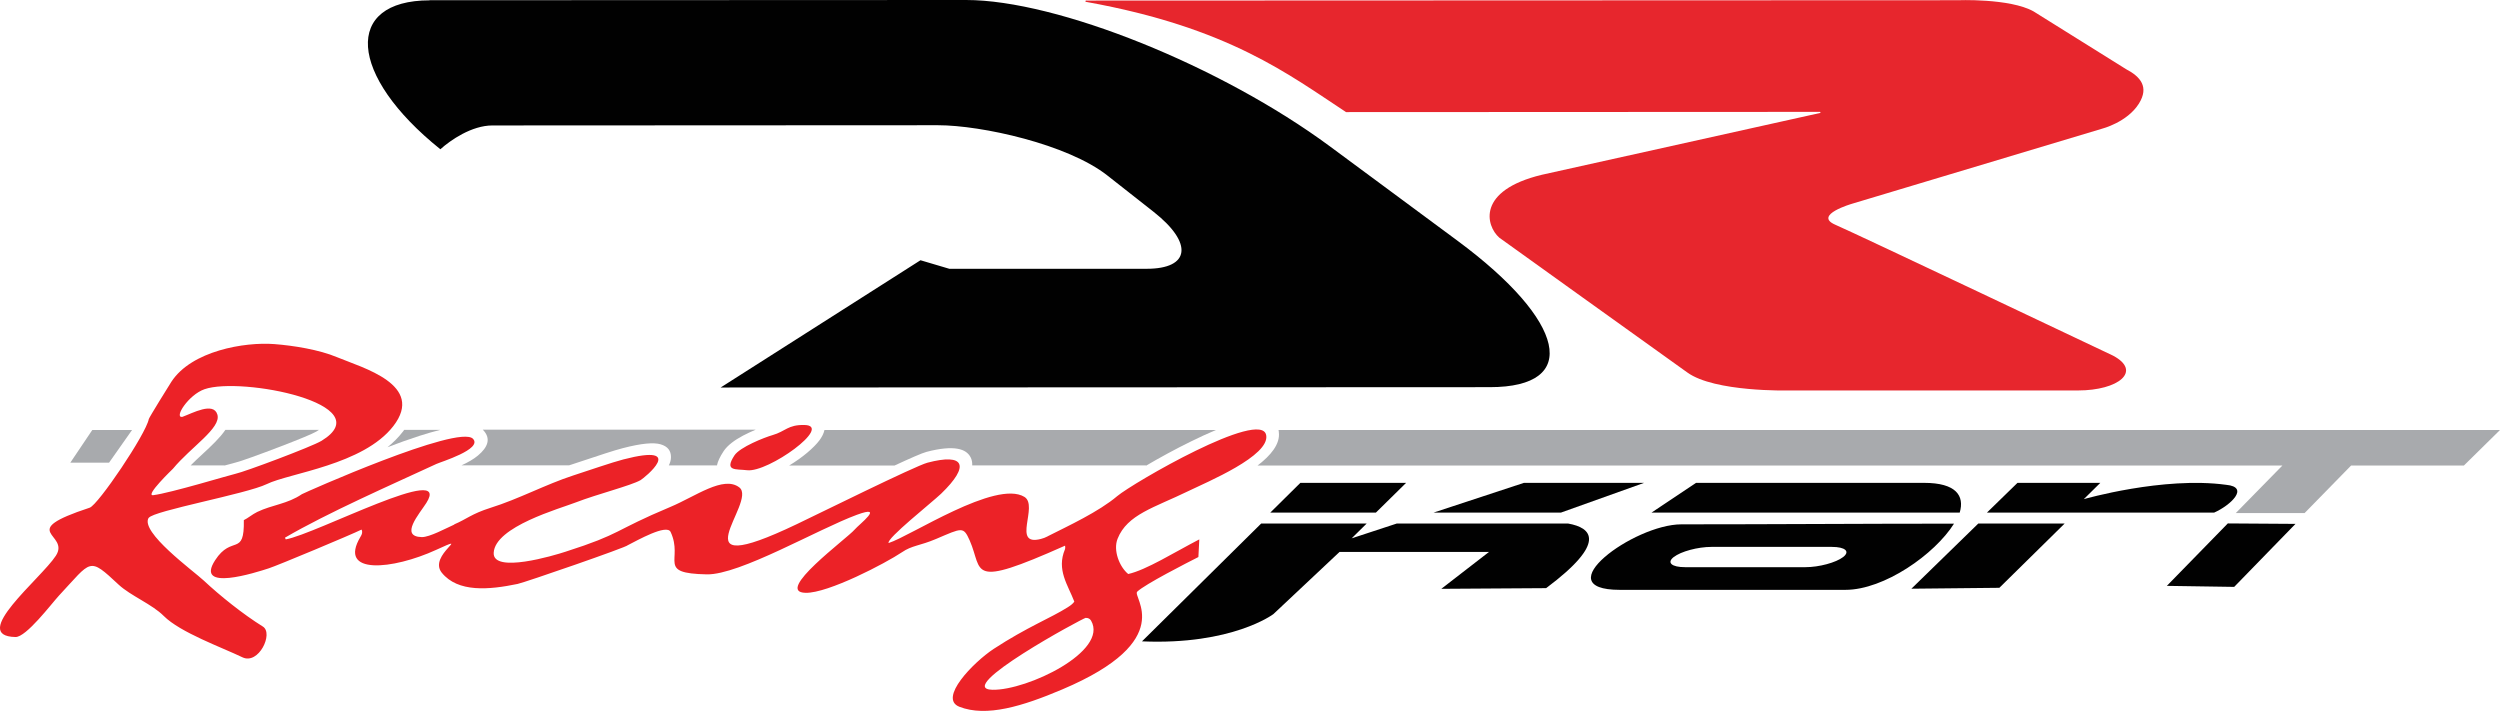 <?xml version="1.0" encoding="UTF-8"?><svg id="Layer_2" xmlns="http://www.w3.org/2000/svg" viewBox="0 0 219.42 62.41"><defs><style>.cls-1{fill:none;}.cls-2{fill:#a8aaad;}.cls-2,.cls-3,.cls-4,.cls-5{fill-rule:evenodd;}.cls-3{fill:#ec2227;}.cls-4{fill:#e7262d;}.cls-5{fill:#010101;}</style></defs><g id="Layer_2-2"><g><path class="cls-4" d="m95.37.05l76.4-.03s4.62-.19,6.71.98l8.12,5.07c1.26.66,2.04,1.56,1.13,3.02-1.03,1.65-3.25,2.21-3.25,2.21l-21.92,6.58s-3.44.99-1.49,1.84c1.96.85,24.38,11.49,24.38,11.49,2.59,1.37.48,3.06-3.06,3.06h-25.44s-6.46.16-8.86-1.58c-2.39-1.7-16.5-11.83-16.5-11.83-1.18-1.04-2-4.14,3.74-5.52l24.4-5.42c.06-.01.08-.1,0-.1l-41.59.02c-4.99-3.27-10.28-7.42-22.79-9.67-.12,0-.12-.13.02-.13h-.01Z"/><path class="cls-5" d="m37.71.02l47.08-.02c7.99,0,22.37,5.78,31.94,12.85l11.18,8.27c9.56,7.07,10.85,12.86,2.85,12.86l-67.51.03,17.54-11.17,2.53.75h17.32c3.82,0,4.1-2.25.62-4.99l-4.07-3.2c-3.48-2.74-11.05-4.41-14.87-4.41l-39.1.02c-1.82,0-3.68,1.29-4.57,2.09C30.53,6.59,30.15.04,37.7.03h0Z"/><path class="cls-5" d="m119.95,45.95l-1.32,1.3,3.96-1.3h15.04c2.09.37,3.44,1.66-1.93,5.67l-9.2.06,4.19-3.24h-13.12l-5.81,5.46s-3.61,2.73-11.53,2.39l10.46-10.34h9.26,0Z"/><polygon class="cls-5" points="175.48 51.59 167.76 51.67 173.63 45.95 181.21 45.95 175.48 51.59"/><polygon class="cls-5" points="196.09 51.51 190.18 51.42 195.53 45.94 201.47 45.98 196.09 51.51"/><path class="cls-5" d="m160.77,48h-10.56c-1.19,0-2.68.4-3.31.89s-.19.89,1,.89h10.56c1.19,0,2.68-.4,3.31-.89s.19-.89-1-.89h0Zm-13.2-1.98c-4.18,0-11.97,5.75-5.4,5.75h19.8c3.4,0,7.84-3.12,9.53-5.81-7.98,0-15.94.06-23.93.06h0Z"/><polygon class="cls-5" points="125.82 44.99 133.75 42.38 144.3 42.38 137 44.99 125.82 44.99"/><polygon class="cls-5" points="114.13 42.38 123.41 42.38 120.76 44.99 111.49 44.99 114.13 42.38"/><path class="cls-5" d="m174.39,44.99l2.68-2.61h7.27l-1.45,1.43s6.97-2.01,12.49-1.26c2.12.2.36,1.82-1.05,2.44h-19.94Z"/><path class="cls-5" d="m172,44.99c.44-1.48-.32-2.61-3.12-2.61h-20.02l-3.91,2.61h27.06,0Z"/><path class="cls-1" d="m64.96,40.18h0c-.07-.03-.1-.03,0,0"/><path class="cls-2" d="m35.48,37.73h3.16c-.57.14-1.18.32-1.81.52-.9.29-1.85.63-2.82,1,.51-.41.97-.87,1.37-1.39.03-.05.07-.09.1-.14h0Z"/><path class="cls-2" d="m19.7,40.85h-2.97c.34-.34.71-.69,1.06-1.01.79-.73,1.53-1.43,1.99-2.11h8.21c-.07.05-.14.1-.23.15-.31.19-1.66.74-3.12,1.3-1.77.68-3.59,1.34-3.94,1.41-.14.03-.5.13-1,.27h0Z"/><path class="cls-2" d="m62.95,40.85h-4.25c.12-.24.19-.48.19-.73,0-.54-.26-.94-.93-1.13-.58-.16-1.6-.1-3.32.35-.71.18-2.21.68-3.41,1.08-.35.12-.69.23-1.09.36-.06.02-.13.04-.19.06h-9.44c.53-.24,1.06-.54,1.44-.86.86-.72,1.18-1.49.44-2.25l-.02-.02h23.96c-.37.16-.75.33-1.11.52-.72.38-1.37.85-1.71,1.37-.33.5-.51.9-.58,1.23h0l.02.02Z"/><path class="cls-2" d="m100.57,40.85h-15.24c.01-.26-.03-.49-.13-.69-.2-.41-.58-.67-1.14-.77-.63-.12-1.56-.04-2.74.27-.39.1-1.45.57-2.81,1.2h-9.25c.58-.35,1.13-.74,1.58-1.12.44-.37.82-.75,1.07-1.08.23-.31.39-.62.45-.92h34.36c-.7.29-1.44.64-2.18,1-1.37.67-2.76,1.43-3.95,2.13h0l-.02-.02Z"/><path class="cls-2" d="m196.23,45.03l4.09-4.17h-89.95c1.18-.9,2-1.9,1.87-2.93,0-.04,0-.07-.01-.11,0-.03-.01-.05-.02-.08h107.21l-3.17,3.12h-9.9l-4.08,4.17h-6.06.02Z"/><path class="cls-3" d="m16,36.59c.91-.33,2.74-1.35,3.08-.2.35,1.18-2.33,2.85-3.9,4.75,0,0-2.52,2.42-1.73,2.32,1.49-.18,6.82-1.8,7.23-1.88.77-.16,6.66-2.36,7.54-2.89,5.28-3.23-7.06-5.65-10.27-4.53-1.41.49-2.71,2.53-1.95,2.43h0Zm79.31,17.63c-.22,0-11.74,6.25-8.2,6.32,3.05.06,10.21-3.38,8.65-6.07-.1-.16-.24-.24-.46-.24h0Zm-3.36-7.15c1.82-.92,4.48-2.15,6.11-3.53,1.36-1.14,12.63-7.68,13.07-5.35.35,1.81-5.18,4.11-6.85,4.92-2.98,1.45-5.34,2.04-6.19,4.17-.41,1.02.16,2.47.93,3.1,1.58-.35,4.04-1.9,6.24-3.04l-.08,1.55c-.95.48-4.7,2.39-5.37,3.04-.47.45,3.63,4.26-6.58,8.58-3.49,1.48-6.66,2.45-9.03,1.52-1.86-.73,1.22-3.89,3-5.07,2.97-1.94,5.03-2.72,6.51-3.66.29-.18.49-.35.58-.5-.56-1.46-1.58-2.79-.82-4.59.03-.07.03-.17.01-.32-8.61,3.84-7.17,2.27-8.37-.45-.56-1.25-.65-1.12-2.95-.14-1.43.61-2.11.56-3,1.17-1.43.96-6.47,3.6-8.45,3.56-2.83-.05,3.64-4.77,4.3-5.55.39-.46,2.71-2.22.2-1.3-3.38,1.24-10.3,5.29-13.18,5.23-4.44-.09-2.02-1.25-3.17-3.72-.34-.73-2.91.73-3.76,1.16-.05.16-8.98,3.25-9.67,3.4-2.5.52-5.24.77-6.66-.99-1.23-1.54,2.81-3.51-.49-2-3.8,1.74-8.67,2.25-6.64-1.15.14-.22.2-.42.09-.63-.86.43-7.41,3.17-8.14,3.4-1.13.37-6.53,2.1-4.71-.71,1.47-2.27,2.58-.26,2.52-3.52.36-.17.73-.5,1.18-.72,1.34-.64,2.64-.69,3.92-1.56.15-.1,13.75-6.16,15.01-4.86.88.91-2.86,2.04-3.21,2.21-3.97,1.84-9.52,4.27-13.29,6.47l.07.15c2.68-.48,14.64-6.83,12.34-3.2-.61.96-2.39,2.96-.39,3,.69,0,2.1-.77,2.84-1.1v-.02c1.09-.46,1.51-.92,3.18-1.45,2.47-.77,4.86-2.06,7.26-2.84,1.11-.36,3.5-1.18,4.41-1.41,5.64-1.46,1.83,1.63,1.5,1.82-.84.48-3.81,1.23-5.67,1.95-1.41.55-7.11,2.13-7.22,4.43-.09,1.84,5.28.24,6.31-.1,5-1.6,4.12-1.8,9.2-3.93,2.2-.92,4.66-2.78,6.05-1.71,1.65,1.28-5.84,8.42,5.03,3.23,1.85-.88,10.39-5.11,11.48-5.4,3.25-.86,3.77.24,1.2,2.72-.84.8-4.81,3.94-4.61,4.33,1.92-.6,9.41-5.58,11.92-4.05,1.27.78-1.16,4.37,1.45,3.69.2-.05.39-.12.6-.23h0s-.01,0-.01,0Zm-21.35-9.77c2.57.05-3.19,4.2-5.03,3.97-.98-.12-2.04.12-1.11-1.3.48-.73,2.64-1.58,3.34-1.78,1.15-.33,1.34-.92,2.8-.89h0Zm-57.55,8.14c-.8,1.24,3.93,4.67,4.84,5.52,1.41,1.32,3.44,2.95,5.18,4.03.96.6-.37,3.38-1.79,2.7-1.83-.88-5.46-2.18-6.91-3.63-1.01-1.02-2.9-1.77-3.95-2.74-2.67-2.49-2.34-2.15-5.25.96-.67.73-2.87,3.65-3.81,3.63-4.1-.08,2.24-5.13,3.54-7.13,1.3-1.99-3.6-2.06,2.97-4.22.74-.24,4.94-6.46,5.19-7.78.03-.14,1.75-2.91,1.98-3.27,1.77-2.72,6.43-3.51,9.03-3.31,1.69.13,3.94.49,5.51,1.15,2.26.94,7.75,2.42,4.94,6.05-2.64,3.41-9.14,4.12-11.11,5.09-1.77.86-9.95,2.34-10.35,2.96h0Z"/><polygon class="cls-2" points="11.59 37.74 8.1 37.74 6.17 40.61 9.57 40.61 11.59 37.74"/></g></g></svg>